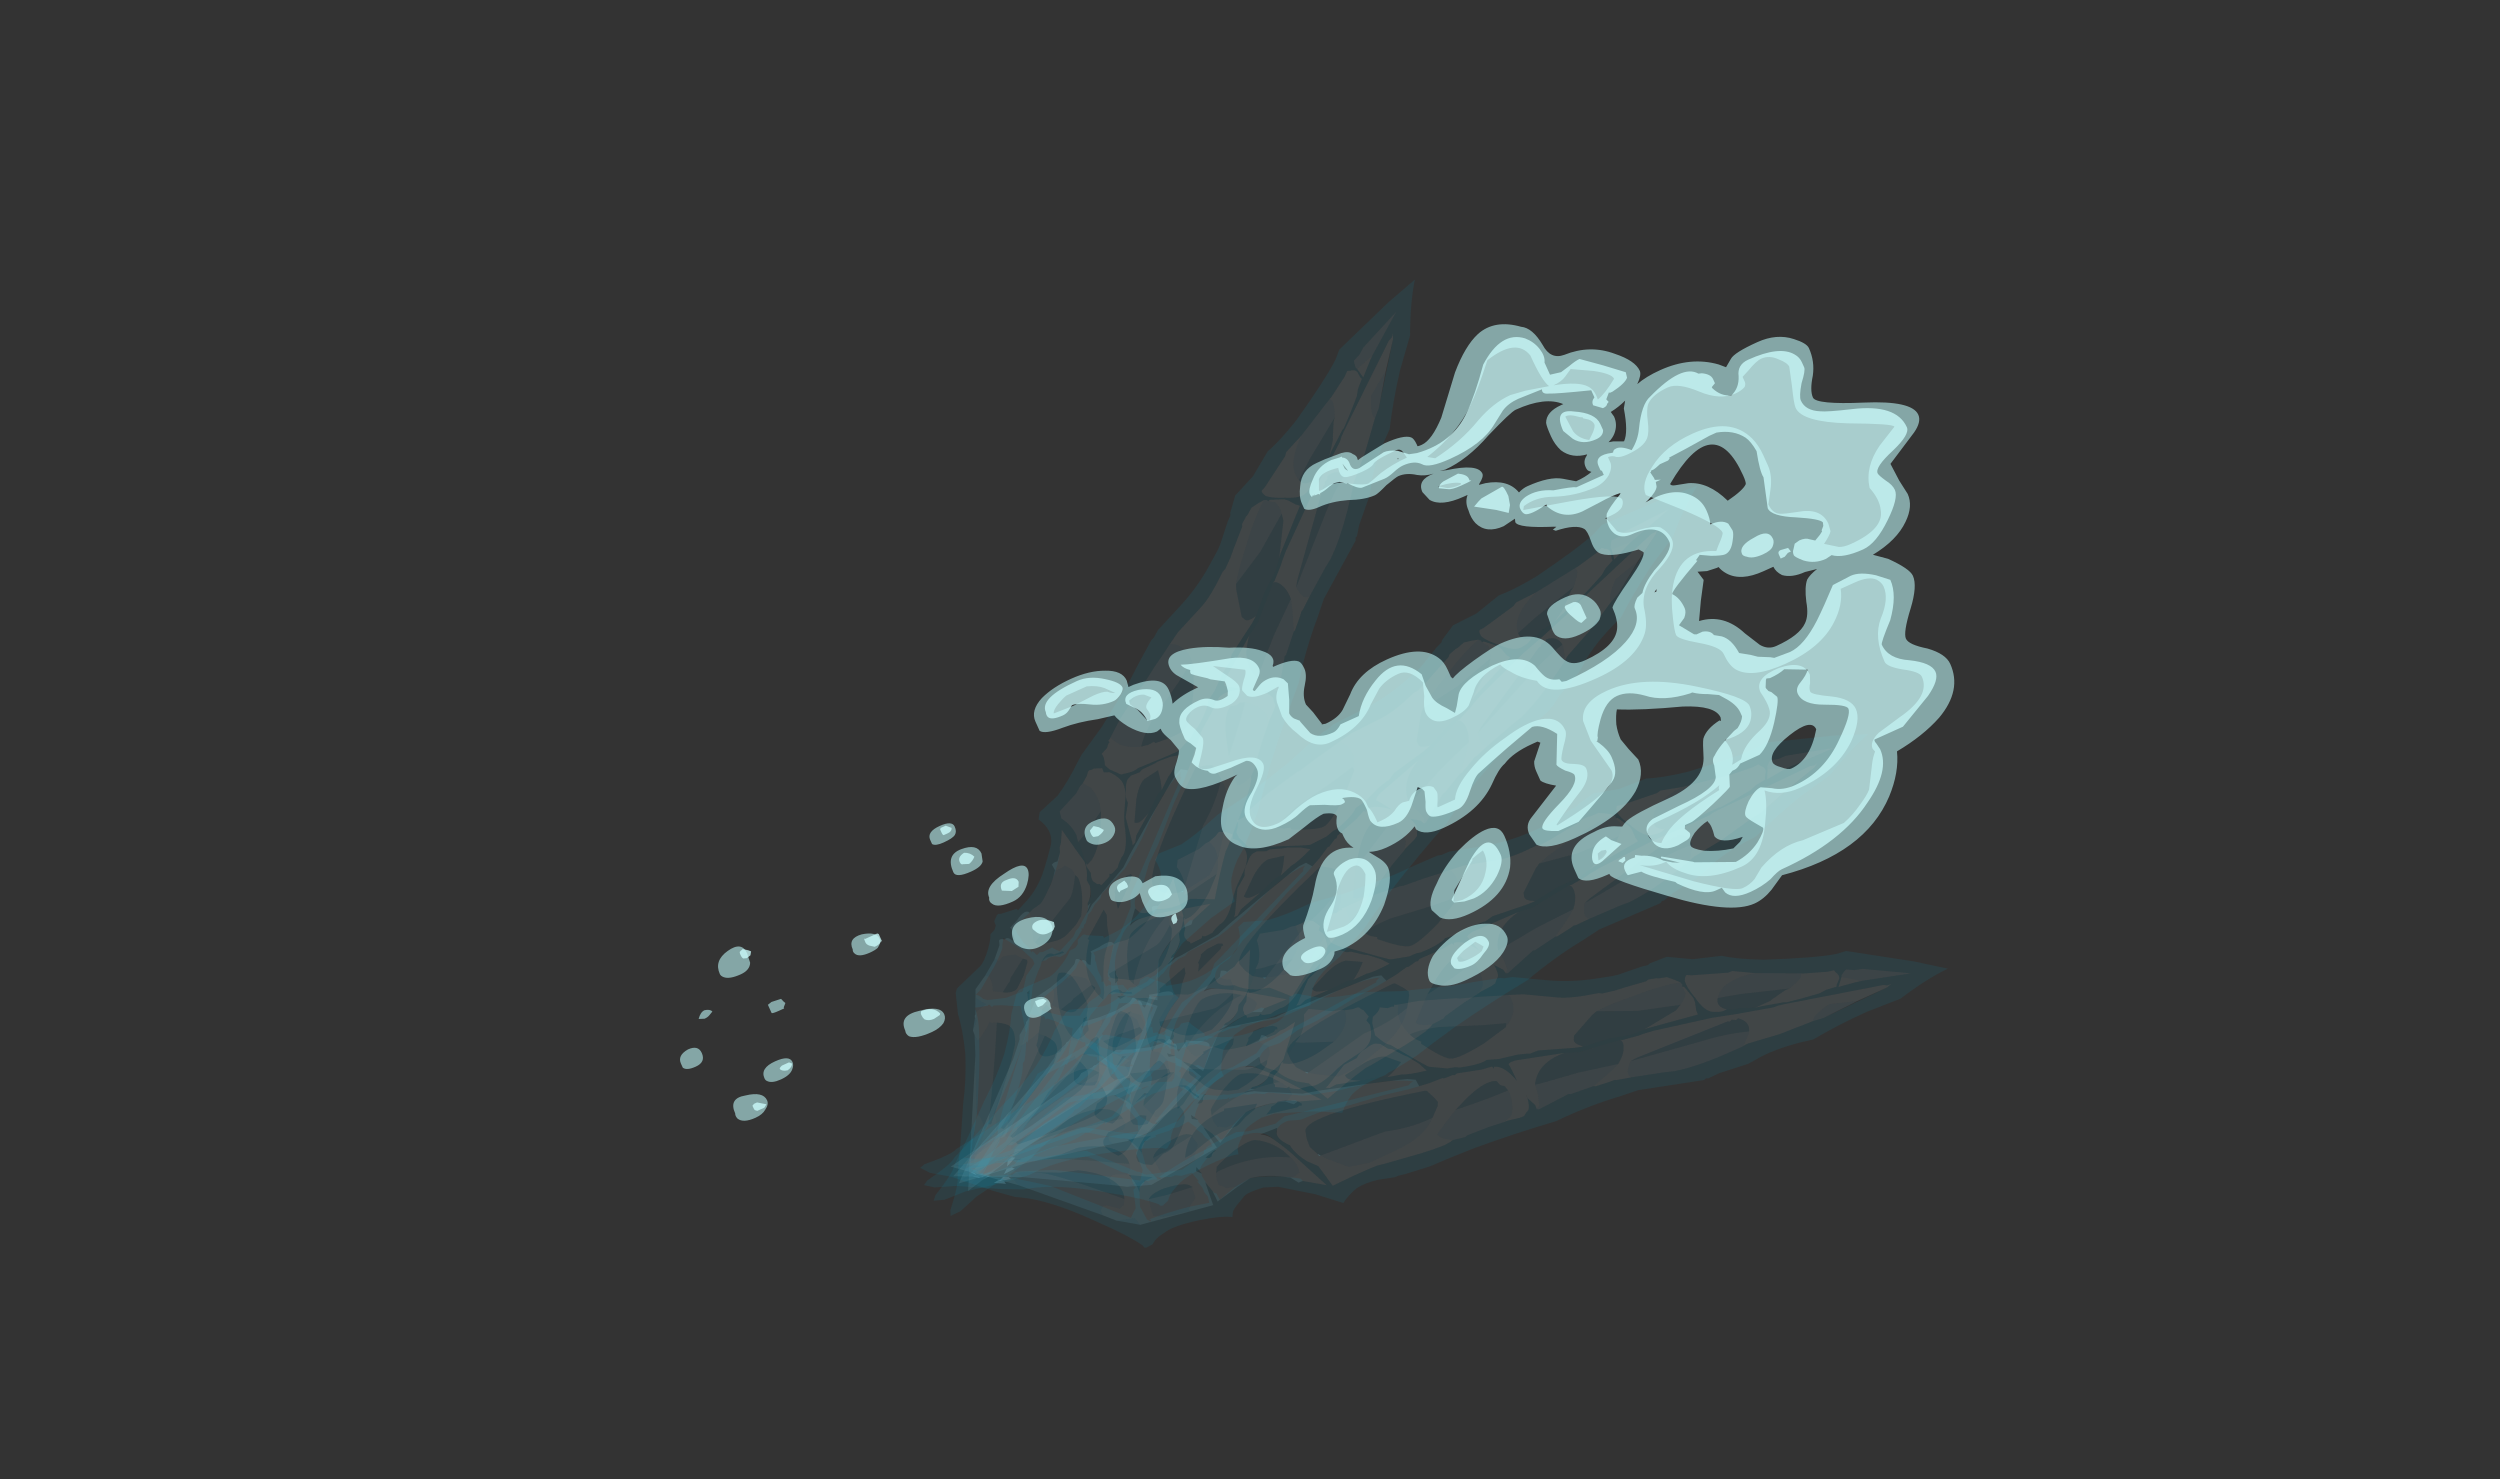 <?xml version="1.0" encoding="UTF-8" standalone="no"?>
<svg xmlns:ffdec="https://www.free-decompiler.com/flash" xmlns:xlink="http://www.w3.org/1999/xlink" ffdec:objectType="frame" height="510.8px" width="863.15px" xmlns="http://www.w3.org/2000/svg">
  <rect width="100%" height="100%" fill="#333333" stroke="none"/>
  <g transform="matrix(1.0, 0.0, 0.0, 1.0, 352.65, 365.35)">
    <use ffdec:characterId="1860" height="62.3" transform="matrix(1.349, -1.465, 1.465, 1.349, -100.847, -15.893)" width="173.95" xlink:href="#sprite0"/>
    <use ffdec:characterId="1860" height="62.3" transform="matrix(1.778, -0.9, 0.9, 1.778, -77.238, -43.519)" width="173.95" xlink:href="#sprite0"/>
    <use ffdec:characterId="1860" height="62.3" transform="matrix(1.968, -0.321, 0.321, 1.968, -50.375, -58.814)" width="173.95" xlink:href="#sprite0"/>
    <use ffdec:characterId="1860" height="62.3" transform="matrix(1.986, 0.184, -0.184, 1.986, -25.35, -65.707)" width="173.95" xlink:href="#sprite0"/>
    <use ffdec:characterId="543" height="28.5" transform="matrix(7.0, -3.16, 3.16, 7.0, -165.581, -104.542)" width="62.7" xlink:href="#shape1"/>
  </g>
  <defs>
    <g id="sprite0" transform="matrix(1.0, 0.0, 0.0, 1.0, 70.0, 32.55)">
      <use ffdec:characterId="1859" height="8.9" transform="matrix(7.0, 0.0, 0.0, 7.0, -70.0, -32.55)" width="24.85" xlink:href="#shape0"/>
    </g>
    <g id="shape0" transform="matrix(1.0, 0.0, 0.0, 1.0, 10.0, 4.65)">
      <path d="M1.35 -2.3 L1.9 -2.45 2.8 -2.6 2.9 -2.6 3.45 -2.7 3.8 -2.75 4.1 -2.8 Q4.25 -2.65 4.25 -2.4 4.25 -2.25 4.1 -2.0 L4.1 -2.1 3.55 -2.0 2.45 -1.85 Q2.0 -1.75 1.75 -1.6 1.4 -1.9 1.4 -2.2 1.4 -2.25 1.4 -2.3 L1.35 -2.3 M8.3 -3.5 L8.35 -3.45 8.35 -3.4 8.45 -3.25 Q8.45 -3.1 8.35 -2.95 L7.3 -2.7 6.3 -2.6 Q6.6 -2.8 7.05 -3.0 7.85 -3.4 8.3 -3.5 M0.1 -2.05 L0.15 -1.85 Q0.15 -1.55 -0.1 -1.25 L-0.9 -1.15 -1.05 -1.15 -0.95 -1.3 Q-0.85 -1.55 -0.9 -1.85 L-0.8 -2.0 -0.2 -2.0 0.0 -2.05 0.1 -2.05 M-1.15 -0.6 L-1.3 -0.6 -1.35 -0.6 -1.3 -0.65 -1.3 -0.6 -1.15 -0.6 M13.3 -3.9 L13.4 -3.9 13.5 -3.95 13.45 -3.9 13.3 -3.9 M12.7 -3.45 L11.9 -2.95 11.65 -2.85 11.65 -2.9 Q11.7 -3.05 12.0 -3.3 L12.7 -3.45 M10.1 -2.15 L9.95 -2.05 9.5 -1.8 Q8.85 -1.45 8.35 -1.3 L8.1 -1.25 7.3 -1.05 Q7.2 -1.1 7.2 -1.2 7.2 -1.3 7.25 -1.45 L8.95 -2.1 Q9.55 -2.35 10.1 -2.45 L10.1 -2.4 10.0 -2.1 10.1 -2.15 M6.4 -0.75 L5.85 -0.5 5.8 -0.5 5.1 -0.05 5.05 -0.05 5.1 -0.15 5.05 -0.4 4.95 -0.65 5.1 -0.7 6.0 -1.05 6.95 -1.35 Q6.8 -1.15 6.5 -0.85 L6.4 -0.75 M4.25 0.35 L3.9 0.5 3.4 0.75 3.35 0.8 3.05 0.9 Q2.75 0.9 2.65 0.8 2.85 0.45 3.05 0.15 3.85 -0.2 4.3 -0.45 4.45 -0.25 4.45 0.1 4.45 0.2 4.25 0.35 M-0.85 2.2 Q-1.4 2.15 -1.85 2.3 L-2.15 2.55 -2.2 2.55 -2.4 2.6 -2.55 2.55 -2.6 2.55 Q-2.7 2.4 -2.7 2.25 L-2.65 2.2 Q-1.8 1.7 -0.9 1.7 -0.7 1.85 -0.65 2.05 -0.7 2.1 -0.75 2.15 L-0.85 2.2 M-4.45 3.7 L-5.05 3.65 -4.6 3.55 -4.45 3.7 M-5.4 3.55 L-7.55 3.0 -7.75 2.8 -7.75 2.75 Q-7.45 2.65 -7.25 2.65 L-7.0 2.65 Q-6.75 2.65 -5.9 2.85 L-4.9 3.1 -4.9 3.25 -5.0 3.35 -5.3 3.3 Q-5.45 3.3 -5.45 3.45 L-5.4 3.55 M-6.65 0.55 L-6.3 0.2 -6.35 0.35 -6.25 0.35 -5.95 0.3 -5.8 0.25 -5.8 0.3 -5.7 0.4 Q-6.85 1.35 -7.7 1.95 L-7.85 1.95 -7.8 1.9 Q-7.7 1.7 -7.7 1.65 L-7.7 1.55 -6.65 0.55 M-6.25 0.1 L-5.95 -0.1 -5.6 -0.4 -5.55 -0.1 -5.8 -0.15 Q-6.0 -0.15 -6.0 0.0 L-6.25 0.1 M-5.05 -0.6 L-4.6 -0.7 -4.55 -0.7 -4.55 -0.6 -4.4 -0.6 Q-4.25 -0.5 -4.15 -0.4 L-4.1 -0.2 -4.65 -0.1 -4.75 -0.05 -4.8 -0.05 -5.05 0.0 -5.2 -0.2 -5.1 -0.3 Q-5.0 -0.45 -5.0 -0.5 -5.0 -0.55 -5.05 -0.6 M-4.25 -0.85 L-4.2 -0.9 -4.25 -0.85 M-3.95 -0.7 L-3.9 -0.65 -3.95 -0.7 M-3.75 -0.9 L-3.75 -0.95 -3.75 -0.9 M-3.15 -0.85 L-3.05 -0.85 -2.8 -0.8 Q-2.7 -0.8 -2.4 -0.9 -2.2 -0.95 -1.95 -1.1 -1.85 -1.0 -1.7 -1.0 L-1.65 -0.8 -1.7 -0.65 Q-2.1 -0.35 -2.25 -0.35 L-3.6 -0.25 -3.6 -0.3 Q-3.15 -0.85 -3.15 -0.8 L-3.15 -0.85 M-0.25 1.55 L-0.2 1.6 1.35 0.85 Q2.0 0.7 2.5 0.4 2.35 0.9 1.65 1.3 L1.05 1.65 0.55 1.8 0.0 1.65 -0.25 1.55 M9.25 -3.2 Q9.3 -3.65 10.1 -3.9 L11.25 -4.0 11.25 -3.9 Q11.2 -3.8 11.0 -3.6 L9.8 -3.35 9.25 -3.2 M12.25 -4.0 L12.25 -4.05 Q12.3 -4.15 12.35 -4.2 L12.55 -4.2 12.75 -4.25 13.95 -4.25 12.75 -3.95 12.25 -4.0 M-3.25 2.65 L-3.25 2.7 -3.15 2.9 -3.3 3.2 -3.25 3.25 -3.9 3.45 -4.15 3.45 -4.2 3.35 -4.3 3.05 -3.85 2.9 -3.25 2.65 M-7.95 1.65 L-8.0 1.75 -8.3 2.05 -8.65 2.35 -8.8 2.35 -8.8 2.4 -8.85 2.45 -9.0 2.5 -7.95 1.65 M-7.95 2.85 Q-7.9 2.95 -7.85 3.0 L-8.15 3.0 -7.95 2.85 M-8.6 2.85 L-9.15 2.65 -8.4 2.6 Q-8.7 2.65 -8.7 2.75 L-8.6 2.85" fill="#90e6ff" fill-opacity="0.098" fill-rule="evenodd" stroke="none"/>
      <path d="M1.35 -2.3 L1.4 -2.3 Q1.4 -2.25 1.4 -2.2 1.4 -1.9 1.75 -1.6 L1.9 -1.5 2.05 -1.45 2.05 -1.4 Q2.6 -1.1 2.8 -1.1 3.0 -1.1 3.6 -1.55 L4.1 -2.0 Q4.25 -2.25 4.25 -2.4 4.25 -2.65 4.1 -2.8 L4.45 -2.85 5.3 -2.85 Q5.65 -2.85 6.3 -3.05 L6.4 -3.05 6.7 -3.15 Q6.8 -3.2 7.45 -3.45 L7.5 -3.5 7.7 -3.55 7.75 -3.55 7.95 -3.6 8.15 -3.55 8.3 -3.5 Q7.85 -3.4 7.05 -3.0 6.6 -2.8 6.3 -2.6 L6.2 -2.5 5.8 -1.95 5.8 -1.85 Q5.8 -1.75 6.05 -1.7 L5.85 -1.65 4.95 -1.5 Q4.85 -1.45 4.75 -1.4 L4.7 -1.4 4.45 -1.35 4.0 -1.2 3.7 -1.15 Q3.6 -1.05 3.25 -0.95 L3.05 -0.9 2.95 -0.9 2.75 -0.85 2.3 -0.85 Q2.25 -0.85 1.3 -1.3 1.2 -1.3 1.05 -1.4 L0.9 -1.5 0.8 -1.8 0.8 -1.95 Q0.95 -2.1 0.95 -2.2 L1.15 -2.2 1.25 -2.25 1.3 -2.25 1.3 -2.3 1.35 -2.3 M8.35 -3.4 L8.4 -3.4 8.65 -3.15 8.7 -3.05 8.75 -2.85 8.8 -2.75 7.6 -2.3 7.5 -2.25 8.25 -2.8 8.35 -2.95 Q8.45 -3.1 8.45 -3.25 L8.35 -3.4 M-0.1 -1.25 Q0.15 -1.55 0.15 -1.85 L0.1 -2.05 0.3 -2.1 0.4 -2.15 0.45 -2.15 Q0.5 -2.1 0.55 -2.1 L0.7 -1.95 0.65 -1.85 0.75 -1.75 Q0.8 -1.6 0.8 -1.45 0.8 -1.2 0.45 -0.95 L0.2 -0.75 0.05 -0.6 Q-0.35 -0.1 -0.6 -0.1 L-0.75 -0.05 -0.85 0.0 -1.0 0.0 Q-1.1 0.0 -1.1 -0.05 L-1.15 0.0 -1.45 0.0 -1.45 -0.05 -1.5 -0.1 -1.5 -0.15 Q-1.55 -0.25 -1.4 -0.4 L-1.35 -0.6 -1.3 -0.6 -1.15 -0.6 Q-0.85 -0.65 -0.45 -0.95 L-0.1 -1.25 M-1.3 -0.6 L-1.3 -0.6 M0.65 -0.35 L0.05 -0.2 -0.1 -0.1 -0.2 -0.1 -0.15 -0.15 0.2 -0.7 0.5 -0.9 Q0.55 -1.05 0.7 -1.15 0.85 -1.3 0.95 -1.3 L1.05 -1.3 Q1.15 -1.25 1.25 -1.2 L1.35 -1.2 Q1.7 -1.05 1.75 -1.05 L2.05 -0.9 2.25 -0.75 Q1.8 -0.6 1.65 -0.6 L1.3 -0.5 Q1.45 -0.65 1.6 -0.9 L1.2 -1.0 Q1.0 -1.0 0.7 -0.8 L0.25 -0.45 Q0.3 -0.35 0.45 -0.35 L0.65 -0.35 M0.65 -0.25 L1.55 -0.45 1.8 -0.5 2.0 -0.5 2.1 -0.35 2.35 -0.45 2.65 -0.6 2.7 -0.6 2.9 -0.7 2.95 -0.7 3.0 -0.75 3.6 -0.9 3.85 -1.0 3.9 -0.95 3.9 -1.0 Q4.15 -1.05 4.5 -0.7 L4.35 -0.95 4.25 -1.1 4.3 -1.15 4.4 -1.2 5.6 -1.5 5.5 -1.45 Q4.95 -1.15 4.95 -0.65 L5.05 -0.4 5.1 -0.15 5.05 -0.05 5.0 -0.15 4.8 -0.3 4.75 -0.4 Q4.85 -0.2 4.85 -0.05 4.85 0.0 4.8 0.05 L4.75 0.15 4.65 0.2 4.35 0.3 4.25 0.35 Q4.45 0.2 4.45 0.1 4.45 -0.25 4.3 -0.45 L4.2 -0.55 4.15 -0.55 Q4.1 -0.55 4.05 -0.6 L4.0 -0.65 3.95 -0.65 Q3.65 -0.6 3.25 -0.1 L3.05 0.15 Q2.85 0.45 2.65 0.8 2.75 0.9 3.05 0.9 L3.0 0.95 2.85 1.05 Q2.55 1.2 2.3 1.3 L1.4 1.65 1.25 1.7 Q1.05 1.8 0.7 2.0 L0.2 2.3 -0.2 1.85 -0.5 1.75 Q-0.8 1.6 -0.95 1.4 -1.25 1.3 -1.3 1.15 -1.3 1.1 -1.3 1.0 L-1.7 1.2 Q-1.5 1.2 -1.35 1.3 -1.0 1.5 -0.75 1.7 L0.05 2.3 -0.55 2.25 -0.65 2.3 -0.85 2.2 -0.75 2.15 Q-0.7 2.1 -0.65 2.05 -0.7 1.85 -0.9 1.7 L-1.1 1.55 Q-1.45 1.35 -1.8 1.35 -1.95 1.35 -2.3 1.65 -2.6 1.95 -2.7 2.1 L-2.7 2.25 Q-2.7 2.4 -2.6 2.55 L-2.55 2.55 -2.4 2.6 -2.2 2.55 -2.15 2.55 -2.6 2.95 -2.75 2.7 -2.95 2.5 -2.7 3.05 -4.45 3.7 -4.6 3.55 -5.05 3.65 -5.4 3.55 -5.45 3.45 Q-5.45 3.3 -5.3 3.3 L-5.0 3.35 -4.9 3.25 -4.9 3.1 Q-4.95 2.75 -5.4 2.6 -5.7 2.5 -6.1 2.5 L-6.55 2.6 -7.2 2.65 -7.25 2.65 Q-7.45 2.65 -7.75 2.75 L-7.75 2.8 -7.55 3.0 -9.25 2.7 -6.65 0.55 -7.7 1.55 -7.7 1.65 Q-7.7 1.7 -7.8 1.9 L-7.85 1.95 -7.7 1.95 -7.65 2.0 -7.2 1.8 Q-6.3 1.4 -5.8 1.1 -5.55 0.9 -5.55 0.7 -5.55 0.6 -5.7 0.4 L-5.8 0.3 -5.8 0.25 -5.95 0.3 -6.25 0.35 -6.35 0.35 -6.3 0.2 -6.25 0.1 -6.0 0.0 Q-6.0 -0.15 -5.8 -0.15 L-5.55 -0.1 -5.6 -0.4 -5.95 -0.1 -5.45 -0.55 -5.05 -0.6 Q-5.0 -0.55 -5.0 -0.5 -5.0 -0.45 -5.1 -0.3 L-5.2 -0.2 -5.05 0.0 Q-4.9 0.2 -4.75 0.2 L-4.4 0.1 -4.1 -0.05 -4.05 -0.1 -4.1 -0.2 -4.15 -0.4 Q-4.25 -0.5 -4.4 -0.6 L-4.55 -0.6 -4.55 -0.7 -4.6 -0.7 -4.25 -0.85 -4.2 -0.9 Q-4.15 -1.0 -4.05 -0.85 -3.95 -0.85 -3.95 -0.7 L-3.9 -0.65 -3.75 -0.9 -3.75 -0.95 -3.5 -0.95 Q-3.15 -1.0 -3.15 -0.85 L-3.15 -0.8 Q-3.15 -0.85 -3.6 -0.3 L-3.6 -0.25 -3.6 -0.15 -3.55 -0.1 Q-3.45 -0.05 -3.3 0.05 -3.1 0.2 -2.9 0.2 L-2.6 0.2 -2.35 0.15 -2.15 0.0 Q-1.8 -0.3 -1.7 -0.55 L-1.7 -0.65 -1.65 -0.8 -1.7 -1.0 Q-1.85 -1.0 -1.95 -1.1 L-1.9 -1.25 Q-1.8 -1.25 -1.75 -1.2 L-1.55 -1.3 -1.45 -1.4 -1.35 -1.45 -1.1 -1.65 -1.25 -0.95 -1.3 -0.7 Q-1.4 -0.5 -1.6 -0.35 L-1.65 -0.2 Q-1.8 0.0 -2.0 0.05 L-2.05 0.1 -1.95 0.1 -2.2 0.2 -2.15 0.2 -1.95 0.15 -1.8 0.15 -0.75 0.1 -0.4 0.0 0.65 -0.25 M6.95 -1.95 L7.0 -1.95 7.4 -2.1 7.5 -2.15 7.75 -2.25 9.15 -2.7 9.75 -2.85 10.65 -3.1 10.75 -3.15 10.9 -3.2 13.3 -3.9 13.45 -3.9 13.4 -3.85 12.7 -3.45 12.0 -3.3 Q11.7 -3.05 11.65 -2.9 L11.65 -2.85 10.85 -2.45 10.1 -2.15 10.0 -2.1 10.1 -2.4 10.1 -2.45 Q10.1 -2.7 9.8 -2.75 L9.75 -2.7 9.65 -2.7 9.6 -2.65 9.55 -2.65 7.4 -1.55 7.25 -1.45 Q7.2 -1.3 7.2 -1.2 7.2 -1.1 7.3 -1.05 L6.95 -0.95 6.9 -0.95 6.8 -0.9 6.45 -0.75 6.4 -0.75 6.5 -0.85 Q6.8 -1.15 6.95 -1.35 7.05 -1.55 7.05 -1.7 7.05 -1.9 6.95 -1.95 M2.5 0.4 L2.6 0.1 2.6 0.0 2.5 -0.1 2.3 -0.25 2.25 -0.25 Q-0.6 0.6 -0.6 1.0 L-0.55 1.2 -0.45 1.4 -0.25 1.55 0.0 1.65 0.55 1.8 1.05 1.65 1.65 1.3 Q2.35 0.9 2.5 0.4 M9.5 -2.95 Q9.4 -2.85 9.15 -2.85 8.95 -2.85 8.7 -3.15 8.45 -3.4 8.4 -3.55 L8.4 -3.6 Q8.4 -3.7 8.45 -3.7 L8.55 -3.7 9.45 -3.85 9.55 -3.9 10.1 -3.9 Q9.3 -3.65 9.25 -3.2 L9.25 -3.15 Q9.25 -3.0 9.45 -2.95 L9.5 -2.95 M11.25 -4.0 L11.3 -4.0 11.9 -4.1 12.05 -4.15 12.1 -4.1 Q12.2 -4.05 12.2 -3.95 L12.15 -3.8 12.15 -3.75 11.9 -3.65 11.75 -3.55 Q11.25 -3.35 10.95 -3.25 L10.9 -3.25 10.35 -3.1 10.2 -3.05 10.55 -3.25 10.6 -3.3 10.9 -3.55 11.0 -3.6 Q11.2 -3.8 11.25 -3.9 L11.25 -4.0 M12.25 -4.0 L12.75 -3.95 12.6 -3.9 12.2 -3.75 12.25 -4.0 M-0.5 0.65 L-0.5 0.65 M-0.75 0.35 L-0.85 0.3 -1.15 0.3 -1.35 0.35 Q-1.35 0.4 -1.5 0.5 L-1.5 0.55 -1.6 0.7 -0.85 0.45 -0.8 0.4 -0.75 0.4 -0.75 0.35 M-1.9 0.6 L-1.85 0.45 -2.65 0.65 -2.65 0.7 Q-3.5 1.15 -3.5 1.9 L-3.5 1.95 -3.35 1.85 Q-2.85 1.3 -2.5 1.15 L-2.3 1.05 -2.25 1.0 -2.1 0.8 -1.9 0.6 M-2.8 1.7 L-3.0 1.9 -2.9 1.9 -2.85 1.85 Q-2.85 1.75 -2.75 1.7 L-2.8 1.7 M-3.3 0.4 L-3.5 0.3 Q-3.55 0.1 -3.85 0.2 -3.75 0.2 -3.7 0.2 L-3.4 0.4 -3.3 0.45 -3.3 0.4 M-3.35 0.8 L-3.35 0.8 M-4.05 0.9 L-4.15 1.0 Q-4.7 1.6 -4.7 2.05 L-4.65 2.15 -4.5 2.2 -4.3 2.2 -4.05 1.9 Q-3.85 1.8 -3.8 1.65 -3.6 1.15 -3.6 0.95 L-3.65 0.8 -3.75 0.7 Q-3.85 0.7 -4.0 0.85 L-4.05 0.9 M-4.85 0.7 L-4.55 0.45 -4.65 0.45 -4.85 0.7 M-5.5 1.6 L-5.55 1.7 -5.55 1.75 Q-5.55 1.9 -5.15 2.05 -4.95 1.95 -4.85 1.7 -4.65 1.3 -4.55 1.1 L-4.55 1.0 -4.7 1.0 -5.35 1.45 -5.45 1.5 -5.5 1.6 M-4.35 2.5 L-4.85 2.5 Q-4.65 2.65 -4.55 2.9 L-4.55 2.8 Q-4.55 2.65 -4.25 2.5 L-4.35 2.5 M-3.2 2.15 L-3.2 2.25 -3.05 2.3 -3.2 2.15 M-3.25 2.65 Q-3.35 2.6 -3.4 2.6 -3.6 2.6 -3.95 2.75 -4.25 2.9 -4.3 3.05 L-4.2 3.35 -4.15 3.45 -3.9 3.45 -3.25 3.25 -3.3 3.2 -3.15 2.9 -3.25 2.7 -3.25 2.65 M-7.95 1.65 L-9.0 2.5 -8.85 2.45 -8.8 2.4 -8.8 2.35 -8.65 2.35 -8.3 2.05 -8.0 1.75 -7.95 1.65 M-7.5 2.35 L-8.2 2.5 -7.55 2.35 -7.5 2.35 M-8.6 2.85 L-8.7 2.75 Q-8.7 2.65 -8.4 2.6 L-9.15 2.65 -8.6 2.85 M-7.95 2.85 L-8.15 3.0 -7.85 3.0 Q-7.9 2.95 -7.95 2.85" fill="#caf9ff" fill-opacity="0.098" fill-rule="evenodd" stroke="none"/>
      <path d="M1.75 -1.6 Q2.0 -1.75 2.45 -1.85 L3.55 -2.0 4.1 -2.1 4.1 -2.0 3.6 -1.55 Q3.0 -1.1 2.8 -1.1 2.6 -1.1 2.05 -1.4 L2.05 -1.45 1.9 -1.5 1.75 -1.6 M7.5 -2.25 L7.2 -2.1 6.65 -1.95 6.05 -1.7 Q5.8 -1.75 5.8 -1.85 L5.8 -1.95 6.2 -2.5 6.3 -2.6 7.3 -2.7 8.35 -2.95 8.25 -2.8 7.5 -2.25 M-1.05 -1.15 L-0.9 -1.15 -0.1 -1.25 -0.45 -0.95 Q-0.85 -0.65 -1.15 -0.6 L-1.3 -0.6 -1.25 -0.75 -1.05 -1.1 -1.05 -1.15 M1.3 -0.5 L1.15 -0.5 0.65 -0.35 0.45 -0.35 Q0.3 -0.35 0.25 -0.45 L0.7 -0.8 Q1.0 -1.0 1.2 -1.0 L1.6 -0.9 Q1.45 -0.65 1.3 -0.5 M0.65 -0.25 L1.55 -0.45 0.65 -0.25 M1.8 -0.5 L2.0 -0.5 1.8 -0.5 M5.6 -1.5 L5.95 -1.55 6.95 -1.95 Q7.05 -1.9 7.05 -1.7 7.05 -1.55 6.95 -1.35 L6.0 -1.05 5.1 -0.7 4.95 -0.65 Q4.95 -1.15 5.5 -1.45 L5.6 -1.5 M-0.75 0.1 L-0.4 0.0 -0.75 0.1 M-0.25 1.55 L-0.45 1.4 -0.55 1.2 -0.6 1.0 Q-0.6 0.6 2.25 -0.25 L2.3 -0.25 2.5 -0.1 2.6 0.0 2.6 0.1 2.5 0.4 Q2.0 0.7 1.35 0.85 L-0.2 1.6 -0.25 1.55 M3.05 0.15 L3.25 -0.1 Q3.65 -0.6 3.95 -0.65 L4.0 -0.65 4.05 -0.6 Q4.1 -0.55 4.15 -0.55 L4.2 -0.55 4.3 -0.45 Q3.85 -0.2 3.05 0.15 M9.5 -2.95 L9.45 -2.95 Q9.25 -3.0 9.25 -3.15 L9.25 -3.2 9.8 -3.35 11.0 -3.6 10.9 -3.55 10.6 -3.3 10.55 -3.25 10.2 -3.05 9.8 -3.0 9.65 -2.95 9.5 -2.95 M7.25 -1.45 L7.4 -1.55 9.55 -2.65 9.6 -2.65 9.65 -2.7 9.75 -2.7 9.8 -2.75 Q10.1 -2.7 10.1 -2.45 9.55 -2.35 8.95 -2.1 L7.25 -1.45 M-4.1 -0.2 L-4.05 -0.1 -4.1 -0.05 -4.4 0.1 -4.75 0.2 Q-4.9 0.2 -5.05 0.0 L-4.8 -0.05 -4.75 -0.05 -4.65 -0.1 -4.1 -0.2 M-1.7 -0.65 L-1.7 -0.55 Q-1.8 -0.3 -2.15 0.0 L-2.35 0.15 -2.6 0.2 -2.9 0.2 Q-3.1 0.2 -3.3 0.05 -3.45 -0.05 -3.55 -0.1 L-3.6 -0.15 -3.6 -0.25 -2.25 -0.35 Q-2.1 -0.35 -1.7 -0.65 M-0.75 0.35 L-0.75 0.4 -0.8 0.4 -0.85 0.45 -1.6 0.7 -1.5 0.55 -1.5 0.5 Q-1.35 0.4 -1.35 0.35 L-1.15 0.3 -0.85 0.3 -0.75 0.35 M-2.7 2.25 L-2.7 2.1 Q-2.6 1.95 -2.3 1.65 -1.95 1.35 -1.8 1.35 -1.45 1.35 -1.1 1.55 L-0.9 1.7 Q-1.8 1.7 -2.65 2.2 L-2.7 2.25 M-1.9 0.6 L-2.1 0.8 -2.25 1.0 -2.3 1.05 -2.5 1.15 Q-2.85 1.3 -3.35 1.85 L-3.5 1.95 -3.5 1.9 Q-3.5 1.15 -2.65 0.7 L-2.65 0.65 -1.85 0.45 -1.9 0.6 M-3.3 0.45 L-3.4 0.4 -3.7 0.2 Q-3.75 0.2 -3.85 0.2 -3.55 0.1 -3.5 0.3 L-3.3 0.4 -3.3 0.45 M-4.05 0.9 L-4.0 0.85 Q-3.85 0.7 -3.75 0.7 L-3.65 0.8 -3.6 0.95 Q-3.6 1.15 -3.8 1.65 -3.85 1.8 -4.05 1.9 L-4.3 2.2 -4.5 2.2 -4.65 2.15 -4.7 2.05 Q-4.7 1.6 -4.15 1.0 L-4.05 0.9 M-3.35 0.8 L-3.35 0.8 M-4.85 0.7 L-4.65 0.45 -4.55 0.45 -4.85 0.7 M-5.7 0.4 Q-5.55 0.6 -5.55 0.7 -5.55 0.9 -5.8 1.1 -6.3 1.4 -7.2 1.8 L-7.65 2.0 -7.7 1.95 Q-6.85 1.35 -5.7 0.4 M-5.5 1.6 L-5.45 1.5 -5.35 1.45 -4.7 1.0 -4.55 1.0 -4.55 1.1 Q-4.65 1.3 -4.85 1.7 -4.95 1.95 -5.15 2.05 -5.55 1.9 -5.55 1.75 L-5.55 1.7 -5.5 1.6 M-4.35 2.5 L-4.25 2.5 Q-4.55 2.65 -4.55 2.8 L-4.55 2.9 Q-4.65 2.65 -4.85 2.5 L-4.35 2.5 M-7.25 2.65 L-7.2 2.65 -6.55 2.6 -6.1 2.5 Q-5.7 2.5 -5.4 2.6 -4.95 2.75 -4.9 3.1 L-5.9 2.85 Q-6.75 2.65 -7.0 2.65 L-7.25 2.65 M-4.3 3.05 Q-4.25 2.9 -3.95 2.75 -3.6 2.6 -3.4 2.6 -3.35 2.6 -3.25 2.65 L-3.85 2.9 -4.3 3.05 M-7.5 2.35 L-7.55 2.35 -8.2 2.5 -7.5 2.35" fill="#28a8d2" fill-opacity="0.098" fill-rule="evenodd" stroke="none"/>
      <path d="M1.45 -2.65 L2.7 -2.9 3.25 -3.05 3.85 -3.2 3.95 -3.2 4.15 -3.25 5.0 -3.25 Q5.6 -3.25 6.2 -3.4 L6.6 -3.5 6.75 -3.55 7.3 -3.8 7.45 -3.85 7.5 -3.9 7.9 -4.1 8.55 -4.1 9.25 -4.25 Q9.65 -4.2 10.3 -4.25 11.5 -4.4 12.05 -4.55 L12.3 -4.65 12.35 -4.65 14.0 -4.55 14.85 -4.45 Q14.35 -4.15 13.75 -3.6 L12.95 -3.2 Q12.25 -2.8 11.7 -2.4 L11.4 -2.3 Q10.7 -2.05 10.3 -1.75 L10.15 -1.65 9.45 -1.35 9.2 -1.2 9.15 -1.2 9.1 -1.15 7.5 -0.75 7.05 -0.55 Q6.3 -0.25 5.55 0.2 4.55 0.6 3.6 1.05 3.0 1.35 2.55 1.6 L1.95 1.85 1.8 1.9 1.7 1.95 1.3 2.05 Q1.0 2.15 0.8 2.3 0.6 2.5 0.5 2.7 L-0.2 2.55 -1.15 2.45 -1.5 2.5 Q-1.75 2.6 -1.9 2.7 L-1.95 2.75 -2.05 2.9 Q-2.2 3.1 -2.2 3.2 L-2.2 3.3 -2.25 3.3 Q-2.5 3.3 -3.0 3.45 -3.65 3.65 -3.85 3.85 -4.05 4.0 -4.1 4.15 L-4.25 4.25 -4.3 4.25 -4.35 4.2 Q-4.7 4.0 -5.45 3.75 -6.7 3.3 -7.45 3.3 L-7.6 3.3 -8.15 3.2 -9.0 3.0 -9.2 2.95 -9.75 2.9 -10.0 2.8 -9.9 2.7 Q-9.25 2.4 -9.15 2.25 -8.55 1.8 -7.75 1.15 -7.25 0.8 -6.8 0.35 -6.4 -0.1 -6.2 -0.45 L-5.85 -0.85 -5.75 -0.9 -4.95 -0.85 Q-4.8 -0.85 -4.5 -1.0 -4.3 -1.1 -4.2 -1.2 L-4.05 -1.2 -3.95 -1.25 -3.9 -1.35 -3.75 -1.4 -3.7 -1.4 -3.65 -1.35 -3.3 -1.15 -3.3 -1.1 -3.0 -1.1 Q-2.7 -1.1 -2.4 -1.2 -2.2 -1.25 -1.55 -1.6 -1.25 -1.8 -1.3 -2.25 L-1.15 -2.35 -0.55 -2.3 Q-0.1 -2.35 0.4 -2.5 L0.6 -2.55 1.45 -2.65 M1.9 -2.45 L1.35 -2.3 1.3 -2.3 1.3 -2.25 1.25 -2.25 1.15 -2.2 0.95 -2.2 Q0.95 -2.1 0.8 -1.95 L0.8 -1.8 0.9 -1.5 1.05 -1.4 Q1.2 -1.3 1.3 -1.3 2.25 -0.85 2.3 -0.85 L2.75 -0.85 2.95 -0.9 3.05 -0.9 3.25 -0.95 Q3.6 -1.05 3.7 -1.15 L4.0 -1.2 4.45 -1.35 4.7 -1.4 4.75 -1.4 Q4.85 -1.45 4.95 -1.5 L5.85 -1.65 6.05 -1.7 6.65 -1.95 7.2 -2.1 7.6 -2.3 8.8 -2.75 8.75 -2.85 8.7 -3.05 8.65 -3.15 8.4 -3.4 8.35 -3.4 8.35 -3.45 8.3 -3.5 8.15 -3.55 7.95 -3.6 7.75 -3.55 7.7 -3.55 7.5 -3.5 7.45 -3.45 Q6.8 -3.2 6.7 -3.15 L6.4 -3.05 6.3 -3.05 Q5.65 -2.85 5.3 -2.85 L4.45 -2.85 4.1 -2.8 3.8 -2.75 3.45 -2.7 2.9 -2.6 2.8 -2.6 1.9 -2.45 M2.7 -0.6 L2.65 -0.6 2.35 -0.45 1.85 -0.25 1.25 -0.05 0.25 0.35 -0.25 0.5 -0.75 0.75 -1.05 0.8 Q-1.35 0.95 -1.3 1.15 -1.25 1.3 -0.95 1.4 -0.8 1.6 -0.5 1.75 L-0.2 1.85 0.2 2.3 0.7 2.0 Q1.05 1.8 1.25 1.7 L1.4 1.65 2.3 1.3 Q2.55 1.2 2.85 1.05 L3.0 0.95 3.05 0.9 3.35 0.8 3.4 0.75 3.9 0.5 4.25 0.35 4.35 0.3 4.65 0.2 4.75 0.15 4.8 0.05 Q4.85 0.0 4.85 -0.05 4.85 -0.2 4.75 -0.4 L4.8 -0.3 5.0 -0.15 5.05 -0.05 5.1 -0.05 5.8 -0.5 5.85 -0.5 6.4 -0.75 6.45 -0.75 6.8 -0.9 6.9 -0.95 6.95 -0.95 7.3 -1.05 8.1 -1.25 8.35 -1.3 Q8.85 -1.45 9.5 -1.8 L9.95 -2.05 10.1 -2.15 10.85 -2.45 11.65 -2.85 11.9 -2.95 13.4 -3.85 13.5 -3.95 13.4 -3.9 13.3 -3.9 10.9 -3.2 10.75 -3.15 10.65 -3.1 9.75 -2.85 9.15 -2.7 7.75 -2.25 7.5 -2.15 7.4 -2.1 7.0 -1.95 6.95 -1.95 5.95 -1.55 5.6 -1.5 4.4 -1.2 4.3 -1.15 4.25 -1.1 4.35 -0.95 4.5 -0.7 Q4.15 -1.05 3.9 -1.0 L3.9 -0.95 3.85 -1.0 3.6 -0.9 3.0 -0.75 2.95 -0.7 2.9 -0.7 2.7 -0.6 M1.85 -0.35 Q1.85 -0.4 1.95 -0.45 1.35 -0.5 0.1 -0.05 L-0.5 0.1 -0.75 0.15 -1.6 0.15 -1.7 0.2 -1.9 0.2 -2.1 0.25 -2.2 0.25 -2.4 0.35 -2.45 0.35 -2.55 0.4 -2.55 0.35 -2.6 0.4 -2.85 0.45 -2.95 0.45 -3.3 0.5 -3.45 0.45 Q-3.55 0.25 -3.75 0.25 L-3.8 0.2 -3.85 0.2 -3.95 0.25 -4.1 0.3 -4.45 0.45 -4.65 0.6 -4.8 0.7 -4.9 0.8 -5.55 1.3 -5.55 1.25 Q-5.85 1.5 -5.95 1.55 L-6.0 1.55 Q-6.15 1.7 -6.45 1.85 -7.2 2.2 -7.25 2.25 L-7.0 2.25 -5.95 2.0 -4.65 2.4 -4.6 2.4 -4.45 2.45 -4.4 2.45 -3.55 2.25 -3.2 1.95 -3.05 1.8 -3.05 1.7 -3.0 1.7 -3.0 1.65 -2.95 1.6 -2.55 1.35 -2.3 1.2 -2.0 1.15 Q-1.6 1.0 -1.35 0.9 L-1.15 0.7 -0.85 0.6 1.85 -0.35 M1.05 -1.3 L0.95 -1.3 Q0.85 -1.3 0.7 -1.15 0.55 -1.05 0.5 -0.9 L0.2 -0.7 -0.15 -0.15 -0.2 -0.1 -0.1 -0.1 0.05 -0.2 0.65 -0.35 1.15 -0.5 1.3 -0.5 1.65 -0.6 Q1.8 -0.6 2.25 -0.75 L2.05 -0.9 1.75 -1.05 Q1.7 -1.05 1.35 -1.2 L1.25 -1.2 Q1.15 -1.25 1.05 -1.3 M0.3 -2.1 L0.1 -2.05 0.0 -2.05 -0.2 -2.0 -0.8 -2.0 -0.9 -1.85 Q-0.85 -1.55 -0.95 -1.3 L-1.05 -1.15 -1.05 -1.1 -1.25 -0.75 -1.3 -0.6 -1.3 -0.65 -1.35 -0.6 -1.4 -0.4 Q-1.55 -0.25 -1.5 -0.15 L-1.5 -0.1 -1.45 -0.05 -1.45 0.0 -1.15 0.0 -1.1 -0.05 Q-1.1 0.0 -1.0 0.0 L-0.85 0.0 -0.75 -0.05 -0.6 -0.1 Q-0.35 -0.1 0.05 -0.6 L0.2 -0.75 0.45 -0.95 Q0.8 -1.2 0.8 -1.45 0.8 -1.6 0.75 -1.75 L0.65 -1.85 0.7 -1.95 0.55 -2.1 Q0.5 -2.1 0.45 -2.15 L0.4 -2.15 0.3 -2.1 M9.95 -3.9 L9.55 -3.9 9.45 -3.85 8.55 -3.7 8.45 -3.7 Q8.4 -3.7 8.4 -3.6 L8.4 -3.55 Q8.45 -3.4 8.7 -3.15 8.95 -2.85 9.15 -2.85 9.4 -2.85 9.5 -2.95 L9.65 -2.95 9.8 -3.0 10.2 -3.05 10.35 -3.1 10.9 -3.25 10.95 -3.25 Q11.25 -3.35 11.75 -3.55 L11.9 -3.65 12.15 -3.75 12.15 -3.8 12.2 -3.95 Q12.2 -4.05 12.1 -4.1 L12.05 -4.15 11.9 -4.1 11.3 -4.0 11.25 -4.0 10.1 -3.9 9.95 -3.9 M12.25 -4.0 L12.2 -3.75 12.6 -3.9 12.75 -3.95 13.95 -4.25 12.75 -4.25 12.55 -4.2 12.35 -4.2 Q12.3 -4.15 12.25 -4.05 L12.25 -4.0 M-5.5 -0.05 L-5.55 -0.05 -5.8 -0.25 Q-5.95 0.05 -6.35 0.4 -6.7 0.75 -7.25 1.2 -7.7 1.6 -8.2 1.9 L-8.95 2.45 -8.65 2.45 -7.75 2.3 Q-7.4 2.05 -6.85 1.8 L-5.7 1.25 -5.4 1.1 -5.0 0.55 -5.1 0.45 -5.3 0.2 -5.45 0.05 -5.5 0.05 -5.5 -0.05 M-5.5 -0.25 L-5.45 -0.15 -5.1 0.15 -4.7 0.35 -4.35 0.15 -4.0 0.1 -3.95 0.0 -3.95 -0.35 -4.05 -0.9 -4.2 -0.8 -4.25 -0.75 Q-4.6 -0.6 -4.9 -0.55 L-5.35 -0.45 -5.55 -0.45 Q-5.5 -0.4 -5.5 -0.25 M-3.75 -0.7 L-3.75 -0.65 -3.8 -0.45 -3.8 -0.25 -3.85 -0.15 -3.8 -0.15 -3.8 0.0 -3.7 0.0 -3.65 0.05 -3.4 0.15 -3.4 0.2 -3.35 0.35 -2.85 0.35 -2.7 0.3 -2.6 0.3 -2.2 0.2 -2.1 0.15 -2.0 0.05 -1.85 0.0 Q-1.75 -0.05 -1.65 -0.2 L-1.6 -0.35 Q-1.4 -0.5 -1.3 -0.7 L-1.25 -0.95 -1.1 -1.65 -1.35 -1.45 -1.45 -1.4 -1.55 -1.3 -1.8 -1.15 Q-2.1 -1.0 -2.4 -0.9 -2.7 -0.8 -2.8 -0.8 L-3.05 -0.85 -3.2 -0.85 -3.7 -0.9 -3.7 -0.8 -3.75 -0.7 M-0.75 1.7 Q-1.0 1.5 -1.35 1.3 -1.6 1.1 -1.95 1.2 -2.25 1.3 -2.5 1.45 -2.8 1.65 -2.85 1.85 L-2.9 1.9 -2.95 1.9 -3.05 2.05 -3.1 2.15 -3.1 2.2 -3.15 2.2 -3.05 2.3 -3.05 2.35 -2.9 2.55 -2.7 2.75 -2.65 2.75 -2.55 2.9 -2.2 2.55 -1.85 2.3 Q-1.3 2.15 -0.6 2.2 L-0.55 2.25 0.05 2.3 -0.75 1.7 M-2.85 2.85 L-2.95 2.75 -3.0 2.65 -3.15 2.5 -3.1 2.5 -3.3 2.3 -3.55 2.4 -3.7 2.4 -3.8 2.45 -4.15 2.5 -4.15 2.55 Q-4.25 2.55 -4.35 2.6 L-4.45 2.6 -4.45 2.65 -4.55 2.8 -4.55 2.85 -4.5 3.25 -4.3 3.55 -4.2 3.6 -4.2 3.55 -4.25 3.55 Q-3.85 3.35 -3.3 3.15 L-2.8 3.0 -2.85 2.85 M-4.6 0.45 L-4.65 0.45 -4.65 0.5 -4.6 0.45 M-5.0 2.45 L-5.45 2.3 Q-5.8 2.15 -5.95 2.15 L-6.85 2.3 -7.65 2.45 -7.75 2.4 -7.85 2.45 -8.05 2.5 -8.1 2.5 -8.55 2.65 -8.75 2.7 -8.3 2.85 -7.8 2.9 -7.7 2.85 -7.6 2.85 -7.15 2.9 -6.75 2.95 -4.7 3.55 -4.6 3.3 -4.7 2.85 -4.65 2.8 -4.75 2.65 -4.8 2.5 Q-4.9 2.45 -5.0 2.45 M-3.2 3.2 L-3.2 3.2" fill="#00a5d5" fill-opacity="0.098" fill-rule="evenodd" stroke="none"/>
    </g>
    <g id="shape1" transform="matrix(1.0, 0.0, 0.0, 1.0, 0.05, 20.85)">
      <path d="M44.45 -18.0 Q43.4 -17.1 41.75 -16.7 L42.05 -16.5 Q43.4 -16.7 44.5 -17.25 45.45 -17.7 46.3 -17.7 L47.0 -17.6 48.05 -17.35 Q47.85 -17.7 47.85 -18.95 47.6 -19.95 46.0 -19.55 45.05 -18.5 44.45 -18.0 M44.45 -19.65 Q45.35 -20.55 46.1 -20.8 47.05 -21.1 48.0 -20.3 48.45 -20.05 48.55 -19.15 48.6 -18.4 49.25 -18.35 50.5 -18.3 51.35 -17.45 52.05 -16.8 52.05 -16.3 52.05 -16.1 51.7 -15.8 52.2 -15.95 52.9 -15.95 54.4 -15.95 55.4 -15.1 L55.65 -14.85 56.0 -15.1 Q56.25 -15.3 57.4 -15.3 58.35 -15.3 58.95 -14.75 59.4 -14.35 59.4 -14.1 59.4 -13.45 59.05 -12.9 58.65 -12.35 58.65 -12.0 58.65 -11.65 60.65 -10.85 62.65 -10.05 62.65 -9.35 62.65 -9.0 62.15 -8.7 L60.6 -7.85 60.65 -7.0 60.75 -6.3 Q60.75 -5.7 60.15 -5.2 59.45 -4.6 58.2 -4.45 L58.75 -4.0 Q59.45 -3.2 59.45 -2.85 59.45 -2.35 58.75 -1.55 58.0 -0.7 58.0 -0.4 58.0 -0.1 58.7 0.4 59.35 0.95 59.35 1.45 59.35 2.75 57.9 3.45 56.9 3.9 55.55 4.05 55.25 4.95 54.4 5.75 52.35 7.65 48.55 7.0 L47.85 7.4 Q47.35 7.65 46.9 7.65 45.7 7.65 43.5 5.75 41.5 4.05 41.5 3.8 L41.5 3.75 41.4 3.75 Q40.35 3.75 40.15 3.35 L40.15 2.9 Q40.15 1.75 41.65 1.75 42.25 1.7 42.7 1.95 L42.9 2.05 Q43.05 1.95 43.2 1.9 43.7 1.75 45.3 1.75 47.05 1.75 47.5 0.75 47.75 0.1 47.85 -0.05 48.15 -0.4 48.85 -0.5 L48.9 -0.45 48.95 -0.6 Q48.95 -1.2 47.6 -1.75 45.85 -2.35 44.85 -2.85 44.7 -2.65 44.55 -2.25 44.45 -1.9 44.45 -1.55 L44.6 -1.0 44.8 -0.4 Q44.8 0.3 44.1 0.85 43.0 1.65 40.75 1.65 39.4 1.65 39.05 1.2 L38.95 0.65 Q38.95 0.2 39.35 0.0 L40.95 -0.85 Q40.5 -1.15 40.4 -1.35 40.4 -1.4 40.4 -1.8 40.4 -2.05 40.5 -2.25 L41.1 -2.9 41.0 -3.0 40.75 -3.0 Q39.8 -3.0 39.25 -2.7 38.9 -2.6 38.35 -2.1 37.3 -1.2 35.55 -1.2 34.65 -1.2 34.4 -1.65 L34.4 -1.8 Q33.75 -1.45 32.85 -1.45 32.4 -1.45 32.05 -1.6 L32.25 -1.3 Q32.55 -0.9 32.55 -0.6 32.55 -0.05 31.7 0.85 30.6 1.9 29.2 1.9 L28.8 1.85 28.75 1.95 Q28.45 2.3 27.95 2.3 26.85 2.3 26.55 2.0 L26.4 1.65 Q26.4 0.8 27.85 0.75 27.9 0.35 28.0 0.2 28.75 -0.55 29.2 -1.2 30.25 -2.75 31.5 -2.05 31.3 -2.35 31.3 -2.7 L31.3 -2.85 Q31.2 -2.95 31.2 -3.1 31.2 -3.35 31.4 -3.65 31.4 -3.85 30.9 -4.0 30.6 -4.0 29.85 -3.8 L29.0 -3.6 Q27.4 -3.6 26.8 -4.3 26.45 -4.65 26.45 -5.15 26.45 -5.55 26.9 -6.15 27.35 -6.8 27.95 -7.15 L28.1 -7.2 Q26.25 -7.15 25.7 -7.6 25.5 -7.8 25.5 -8.25 25.5 -8.5 25.85 -8.85 26.15 -9.2 26.15 -9.3 L26.0 -9.85 Q25.8 -10.25 25.8 -10.4 L25.8 -10.5 25.6 -10.45 Q25.05 -10.45 24.5 -11.2 24.2 -11.65 24.15 -11.9 L23.4 -12.05 Q22.55 -12.3 21.8 -12.35 20.95 -12.4 20.8 -12.65 L20.8 -13.1 Q20.8 -13.65 21.5 -13.95 22.15 -14.2 23.05 -14.2 23.95 -14.2 24.6 -13.9 25.3 -13.6 25.3 -13.1 L25.25 -12.8 25.5 -12.8 Q26.85 -12.7 26.85 -11.95 26.85 -11.6 26.75 -11.3 27.3 -11.5 28.1 -11.5 L27.55 -12.25 Q27.3 -12.55 27.3 -12.85 27.3 -13.55 28.45 -13.25 29.2 -13.05 30.1 -12.55 31.0 -12.2 31.4 -11.8 31.9 -11.35 31.55 -11.0 L31.55 -10.95 Q32.45 -10.95 32.7 -10.7 32.8 -10.6 32.8 -10.3 32.8 -10.0 32.5 -9.6 32.2 -9.2 32.2 -8.8 L32.35 -8.35 32.5 -7.7 32.45 -7.7 32.65 -7.65 Q33.25 -7.65 33.6 -7.9 L34.2 -8.4 Q34.95 -9.15 36.35 -9.15 38.0 -9.15 38.5 -8.25 38.65 -8.0 38.65 -7.6 L38.65 -7.25 38.7 -7.15 Q38.95 -7.3 39.9 -7.5 40.9 -7.7 41.3 -7.7 43.0 -7.7 43.35 -6.6 43.55 -5.9 43.65 -5.8 43.85 -5.45 44.45 -5.45 45.95 -5.45 46.35 -6.15 46.55 -6.5 46.55 -7.1 46.7 -7.3 47.8 -7.95 48.8 -8.55 48.85 -8.8 L48.7 -9.0 Q47.5 -9.15 47.1 -9.5 46.85 -9.7 46.9 -10.2 46.95 -10.7 46.85 -10.85 46.6 -11.2 45.65 -11.3 L45.55 -11.4 45.75 -11.45 45.65 -11.5 Q44.15 -12.1 44.15 -12.4 L44.2 -12.55 43.6 -12.45 Q42.75 -12.45 42.5 -13.1 42.4 -13.4 42.45 -13.75 42.45 -14.15 42.7 -14.4 L42.5 -14.4 Q41.4 -14.4 41.05 -14.9 L40.9 -15.35 Q40.9 -15.95 41.7 -15.9 41.3 -15.95 41.0 -16.15 40.6 -16.45 40.2 -16.45 40.1 -16.45 39.55 -16.3 39.05 -16.1 38.9 -16.1 38.4 -16.1 37.7 -16.4 37.0 -16.65 36.4 -16.65 35.9 -16.65 35.75 -16.85 35.75 -16.95 35.75 -17.1 35.75 -17.45 36.0 -17.85 36.35 -18.5 37.1 -18.5 L37.5 -18.5 38.3 -18.45 Q38.65 -18.4 38.75 -18.2 38.9 -18.05 38.85 -17.9 L38.85 -17.85 Q39.0 -17.9 39.45 -17.95 L40.25 -18.05 Q41.2 -18.05 41.45 -17.8 41.55 -17.7 41.55 -17.4 L41.55 -17.35 Q41.5 -17.3 41.75 -17.3 42.25 -17.3 43.05 -18.05 L44.45 -19.65 M14.8 -9.85 Q14.4 -9.85 14.3 -10.0 L14.3 -10.2 Q14.3 -10.6 14.95 -10.6 15.55 -10.6 15.55 -10.3 15.55 -10.05 15.4 -9.95 15.25 -9.85 14.8 -9.85 M21.7 -13.1 L22.65 -13.05 23.65 -13.1 Q24.1 -13.1 24.3 -13.0 24.45 -12.85 24.6 -12.8 L24.25 -13.2 Q24.0 -13.45 23.55 -13.6 L22.55 -13.6 Q22.35 -13.55 22.05 -13.4 21.75 -13.25 21.7 -13.1 M10.4 -7.1 Q10.4 -6.9 10.15 -6.75 10.0 -6.7 9.75 -6.7 9.2 -6.7 9.1 -6.95 9.05 -7.05 9.1 -7.15 9.1 -7.7 9.75 -7.6 10.4 -7.45 10.4 -7.1 M4.05 -8.2 Q3.5 -8.2 3.3 -8.4 3.2 -8.5 3.2 -8.6 3.2 -9.25 3.95 -9.4 4.7 -9.55 4.7 -8.95 L4.65 -8.5 Q4.5 -8.2 4.05 -8.2 M1.75 -7.05 L1.5 -7.15 Q1.7 -7.4 1.9 -7.4 2.15 -7.35 2.2 -7.2 L2.0 -7.1 Q1.9 -7.05 1.75 -7.05 M1.0 -5.7 Q1.0 -5.25 0.5 -5.25 0.05 -5.25 -0.05 -5.45 L-0.05 -5.65 Q-0.05 -6.05 0.5 -6.1 1.0 -6.1 1.0 -5.7 M5.3 -6.3 L5.35 -6.2 5.2 -6.05 5.2 -6.0 4.95 -6.0 Q4.6 -6.0 4.6 -6.05 L4.6 -6.25 Q4.6 -6.5 4.6 -6.45 L4.8 -6.5 5.25 -6.45 5.3 -6.3 M4.55 -3.65 Q4.55 -3.5 4.4 -3.35 4.2 -3.15 3.75 -3.15 3.3 -3.15 3.15 -3.35 3.1 -3.4 3.1 -3.5 3.1 -4.0 3.85 -4.0 4.55 -4.0 4.55 -3.65 M2.0 -3.15 Q2.8 -3.0 2.8 -2.55 2.8 -2.35 2.55 -2.2 2.35 -2.05 2.0 -2.05 1.4 -2.05 1.25 -2.35 1.2 -2.5 1.25 -2.6 1.25 -3.35 2.0 -3.15 M10.8 -2.3 Q10.05 -2.3 9.8 -2.55 9.7 -2.7 9.75 -2.85 9.75 -3.6 10.7 -3.4 11.65 -3.25 11.65 -2.8 11.65 -2.6 11.45 -2.45 11.2 -2.3 10.8 -2.3 M21.4 -7.95 Q22.1 -7.95 22.1 -7.35 22.1 -7.15 21.9 -7.0 21.7 -6.85 21.45 -6.85 21.05 -6.85 20.85 -7.05 20.7 -7.2 20.7 -7.3 20.7 -8.0 21.4 -7.95 M22.2 -4.55 L22.2 -4.5 22.85 -4.55 Q23.9 -4.25 23.9 -3.5 23.9 -3.3 23.75 -3.0 23.55 -2.65 23.1 -2.65 22.1 -2.65 21.9 -3.15 21.85 -3.25 21.85 -3.75 L21.9 -4.15 Q21.7 -4.05 21.45 -4.05 21.0 -4.05 20.75 -4.25 20.6 -4.35 20.6 -4.45 20.6 -5.15 21.4 -5.1 22.2 -5.0 22.2 -4.55 M17.45 -6.6 Q17.05 -6.15 16.55 -6.15 15.8 -6.15 15.65 -6.45 15.55 -6.6 15.65 -6.75 15.65 -7.3 16.7 -7.45 17.75 -7.65 17.75 -7.2 17.75 -6.95 17.45 -6.6 M15.4 -8.15 Q14.65 -8.15 14.65 -8.45 14.65 -9.3 15.4 -9.25 16.15 -9.2 16.15 -8.7 L16.05 -8.35 Q15.9 -8.15 15.4 -8.15 M15.85 -4.45 Q15.85 -5.35 16.8 -5.2 17.7 -5.05 17.7 -4.45 17.7 -4.25 17.5 -4.05 17.25 -3.8 16.75 -3.8 16.35 -3.8 16.05 -4.1 15.85 -4.35 15.85 -4.45 M15.05 -1.15 Q15.0 -1.2 15.0 -1.35 15.0 -1.9 15.6 -1.8 16.2 -1.75 16.2 -1.3 L16.15 -1.15 16.15 -1.05 15.95 -1.0 15.55 -0.95 Q15.2 -0.95 15.05 -1.15 M40.6 -17.55 Q39.55 -17.55 39.4 -17.4 39.25 -17.3 38.8 -17.3 38.2 -17.3 38.0 -17.4 37.8 -17.5 37.9 -17.9 37.15 -18.05 36.9 -17.8 L36.7 -17.35 36.7 -17.3 36.85 -17.3 37.25 -17.35 Q37.65 -17.35 38.15 -17.0 38.65 -16.7 38.85 -16.7 38.9 -16.7 39.55 -16.9 40.2 -17.05 40.9 -17.05 L40.85 -17.35 Q40.8 -17.55 40.6 -17.55 M42.3 -15.8 Q43.7 -15.5 43.7 -15.0 43.7 -14.85 43.4 -14.65 L43.35 -14.6 43.65 -14.55 Q44.65 -14.3 44.85 -13.55 45.1 -13.65 45.3 -13.65 46.4 -13.65 46.9 -13.3 L47.4 -12.95 Q47.85 -12.95 48.2 -13.05 L48.1 -13.15 Q48.05 -13.2 48.05 -13.35 48.05 -13.65 48.3 -13.8 L48.35 -13.85 Q47.65 -13.95 47.35 -14.5 47.2 -14.85 47.2 -15.25 47.2 -15.75 47.25 -15.9 47.45 -16.35 48.2 -16.35 L48.3 -16.35 Q47.7 -17.0 46.25 -17.0 46.0 -17.0 44.65 -16.45 43.35 -15.85 42.25 -15.85 L42.0 -15.9 42.3 -15.8 M41.65 -15.3 L42.0 -15.05 Q42.25 -14.95 42.6 -14.95 L42.65 -15.0 Q42.4 -15.2 41.65 -15.3 M44.7 -12.75 L46.75 -12.25 Q48.95 -11.7 48.95 -11.35 48.95 -11.2 48.8 -11.05 48.6 -10.9 48.2 -10.9 L47.9 -10.9 47.95 -10.85 48.15 -10.15 Q48.4 -9.85 49.05 -9.8 49.75 -9.7 50.0 -9.5 50.25 -9.15 50.25 -8.8 50.25 -8.3 49.25 -7.85 48.1 -7.4 47.85 -6.55 47.7 -5.8 47.4 -5.45 46.55 -4.5 44.6 -4.5 42.25 -4.5 42.1 -5.5 41.5 -5.9 41.2 -6.35 40.95 -6.65 40.9 -6.85 39.75 -6.8 39.3 -6.2 L38.85 -5.75 Q38.55 -5.55 37.9 -5.55 37.25 -5.55 37.05 -5.9 36.95 -6.05 36.95 -6.25 36.95 -6.5 37.2 -6.95 L37.4 -7.55 Q37.1 -8.35 36.55 -8.35 35.95 -8.35 35.5 -8.1 L34.85 -7.6 Q34.0 -6.8 32.5 -6.8 31.7 -6.8 31.3 -7.8 31.05 -8.25 31.0 -8.75 L31.05 -9.4 Q31.1 -9.75 31.4 -10.0 L31.4 -10.05 30.85 -10.0 Q30.15 -10.0 29.95 -10.25 L29.85 -10.55 Q29.85 -10.65 30.1 -10.95 30.35 -11.2 30.35 -11.35 L29.1 -12.1 29.5 -11.45 Q29.8 -11.0 29.8 -10.8 29.8 -10.6 29.6 -10.4 29.35 -10.2 29.0 -10.2 28.45 -10.2 28.25 -10.45 28.05 -10.7 27.7 -10.7 27.4 -10.7 27.15 -10.55 27.0 -10.45 27.0 -10.35 27.0 -10.25 27.2 -9.85 L27.35 -9.35 Q27.35 -9.15 27.0 -8.7 L26.65 -8.25 Q26.65 -8.05 27.1 -7.95 L28.0 -7.85 Q29.35 -7.75 29.35 -7.15 29.35 -6.85 28.6 -6.25 27.85 -5.65 27.85 -5.15 27.85 -4.45 28.85 -4.45 29.15 -4.45 29.85 -4.7 30.55 -4.9 31.0 -4.9 32.05 -4.9 32.55 -4.3 32.8 -4.0 32.85 -3.7 L32.85 -3.45 Q32.95 -3.2 32.95 -2.75 L32.95 -2.65 33.15 -2.65 Q33.55 -2.65 33.85 -2.8 34.15 -3.0 34.35 -3.0 L34.65 -2.95 Q34.9 -3.25 35.35 -3.25 35.75 -3.25 35.9 -3.05 L35.95 -2.8 Q35.95 -2.7 35.85 -2.5 L35.7 -2.2 35.7 -2.15 36.55 -2.15 Q36.8 -2.65 37.75 -3.1 38.65 -3.55 39.75 -3.75 40.85 -4.0 41.55 -3.85 42.35 -3.65 42.35 -2.95 42.35 -2.75 42.0 -2.35 41.65 -1.9 41.65 -1.8 41.65 -1.6 42.1 -1.4 42.5 -1.2 42.5 -1.0 42.5 -0.55 41.9 -0.2 40.95 0.3 40.25 0.75 L40.25 0.8 Q42.25 0.55 43.0 0.2 43.5 -0.05 43.5 -0.45 L43.2 -2.05 43.25 -3.0 Q43.5 -3.8 44.8 -3.8 46.5 -3.8 48.55 -2.3 50.35 -1.0 50.35 -0.55 50.35 -0.2 50.1 0.1 49.7 0.55 48.7 0.4 48.9 1.1 48.55 1.55 L48.6 1.55 49.0 1.5 49.05 1.45 Q49.4 0.95 50.35 0.65 51.05 0.4 51.1 -0.05 51.15 -0.35 51.05 -0.9 51.05 -1.6 52.25 -1.55 53.4 -1.45 53.4 -0.7 L53.25 -0.35 Q53.1 -0.15 53.1 0.0 53.1 0.15 53.9 0.6 54.65 1.05 54.65 1.55 54.65 2.1 53.85 2.8 52.7 3.75 50.9 3.75 49.95 3.75 49.4 3.2 49.3 3.75 48.85 4.5 48.1 5.9 47.05 5.9 45.4 5.9 44.6 5.1 44.15 4.7 44.05 4.3 L43.95 4.3 Q43.45 4.3 42.9 3.95 L44.8 5.6 Q46.3 6.8 46.7 6.8 47.05 6.8 47.35 6.65 L47.85 6.3 Q49.05 5.75 50.05 5.95 L52.05 6.0 Q52.55 5.85 53.05 5.55 53.5 5.3 53.7 5.1 L54.3 4.1 Q54.45 3.85 54.65 3.65 L54.6 3.5 Q54.6 3.15 55.15 2.95 L56.3 2.7 Q57.95 2.4 57.95 1.45 57.95 1.2 57.3 0.8 56.7 0.4 56.7 0.15 56.7 -1.05 57.35 -1.7 58.05 -2.35 58.05 -2.95 58.05 -3.15 57.9 -3.35 57.65 -3.65 56.95 -3.65 L56.25 -3.65 Q56.05 -2.95 55.35 -2.4 54.35 -1.6 52.6 -1.6 50.95 -1.6 50.45 -2.3 50.25 -2.6 50.25 -3.15 50.25 -3.5 49.45 -4.05 48.65 -4.6 48.65 -4.8 48.65 -5.0 48.85 -5.6 49.1 -6.4 49.45 -6.9 50.4 -8.25 51.85 -7.5 L52.05 -7.7 Q52.45 -8.05 52.45 -8.15 52.45 -8.5 51.25 -9.8 L50.0 -11.1 Q50.0 -11.65 50.8 -12.15 51.7 -12.75 53.05 -12.75 54.9 -12.75 55.4 -11.45 55.55 -11.05 55.55 -10.55 L55.55 -10.05 Q55.55 -9.55 55.2 -9.0 L54.85 -8.45 Q54.85 -8.0 55.15 -7.85 55.35 -7.75 55.9 -7.6 56.95 -7.35 56.95 -6.55 L56.9 -6.2 Q56.8 -6.05 56.4 -5.8 L56.95 -5.4 Q57.15 -5.3 57.5 -5.3 59.15 -5.3 59.35 -6.15 59.5 -6.6 59.3 -7.25 59.5 -8.2 60.5 -8.8 L61.45 -9.3 Q61.45 -9.45 59.6 -10.3 57.75 -11.2 57.75 -11.9 57.75 -12.1 58.0 -12.85 L58.25 -13.7 Q58.25 -13.9 57.95 -14.2 57.65 -14.55 57.25 -14.55 57.0 -14.55 56.5 -14.3 L56.15 -14.15 56.15 -13.9 Q56.15 -13.8 56.05 -13.7 55.85 -13.6 55.55 -13.6 54.8 -13.6 54.1 -14.35 53.4 -15.1 52.9 -15.1 52.15 -15.1 51.8 -14.8 51.6 -14.6 51.45 -14.1 51.3 -13.6 51.1 -13.4 50.8 -13.1 50.0 -13.1 49.65 -13.1 49.5 -13.2 49.35 -13.35 49.15 -13.35 L49.15 -13.1 Q49.15 -12.85 48.85 -12.6 48.5 -12.35 48.05 -12.35 47.1 -12.35 46.15 -12.75 45.45 -13.05 44.8 -12.9 L44.7 -12.75 M25.2 -11.7 L25.4 -11.1 25.5 -11.05 Q25.7 -11.2 25.6 -11.55 25.55 -11.75 26.0 -11.95 L25.75 -12.2 Q25.45 -12.35 25.1 -12.25 L25.05 -12.25 Q25.0 -12.2 25.0 -12.05 L25.2 -11.7 M31.15 -1.3 Q30.7 -1.35 30.0 -0.55 29.9 -0.35 29.45 0.2 L28.85 0.9 29.15 0.95 29.65 1.0 Q30.35 1.0 31.0 0.15 31.3 -0.3 31.5 -0.75 31.5 -1.3 31.15 -1.3 M45.85 -7.85 Q46.0 -7.6 46.0 -7.25 46.0 -7.05 45.8 -6.85 45.45 -6.6 44.7 -6.6 43.9 -6.6 43.7 -7.05 43.65 -7.25 43.7 -7.5 L43.75 -8.05 Q43.9 -8.4 44.8 -8.4 45.55 -8.4 45.85 -7.85 M50.15 -17.15 L49.25 -17.65 48.9 -17.45 Q48.65 -17.3 48.25 -17.3 49.35 -17.0 49.65 -16.6 49.85 -16.35 49.8 -15.9 50.2 -16.0 50.85 -16.45 50.85 -16.7 50.15 -17.15 M48.7 -14.4 L49.0 -14.65 Q49.2 -14.85 49.2 -14.95 49.2 -15.1 49.05 -15.25 L48.85 -15.4 48.85 -15.45 48.75 -15.5 Q48.35 -15.85 48.15 -15.8 L48.2 -15.05 Q48.3 -14.65 48.7 -14.4 M50.9 -15.35 Q50.5 -15.2 50.1 -15.15 L50.15 -14.9 Q50.15 -14.5 49.85 -14.2 49.7 -14.05 49.45 -13.95 L49.65 -13.9 50.1 -13.7 Q50.45 -14.0 50.7 -15.05 L50.9 -15.35 M51.4 -10.95 L51.95 -10.8 Q52.8 -10.5 53.25 -9.35 54.1 -9.5 54.3 -9.7 54.35 -9.8 54.35 -10.1 54.35 -13.35 51.2 -11.1 51.2 -11.0 51.4 -10.95 M51.85 -6.4 Q51.7 -6.6 51.65 -6.8 L51.55 -6.8 51.1 -6.85 50.7 -7.0 50.8 -6.55 50.3 -5.75 49.85 -4.95 Q51.0 -4.8 51.5 -3.6 L51.9 -2.85 Q52.15 -2.5 52.55 -2.5 53.7 -2.5 54.15 -2.9 54.45 -3.15 54.6 -3.75 54.8 -4.4 55.05 -4.65 55.25 -4.8 55.65 -4.9 L55.1 -5.0 Q54.45 -5.0 54.1 -5.3 53.9 -5.55 53.9 -5.8 L53.4 -5.8 Q52.3 -5.8 51.85 -6.4 M50.25 2.2 Q50.25 2.35 50.5 2.55 50.75 2.8 50.9 2.8 51.85 2.8 52.65 1.65 52.65 1.1 51.45 1.4 50.25 1.7 50.25 2.2 M46.5 3.45 L46.5 3.4 Q46.15 3.45 45.75 3.65 45.35 3.9 45.35 4.1 45.35 4.25 45.8 4.55 46.35 4.85 47.05 5.0 L47.45 4.85 47.65 4.7 Q46.6 4.6 46.5 4.15 46.6 3.65 46.5 3.45 M47.65 2.15 Q46.55 2.5 44.5 2.5 44.0 2.5 43.85 2.7 43.8 2.75 43.8 2.9 43.8 3.25 44.2 3.45 44.35 3.3 44.6 3.15 45.35 2.65 47.55 2.35 47.55 2.25 47.65 2.15 M41.8 2.8 L41.8 2.7 41.6 2.65 41.4 2.7 41.3 3.0 Q41.6 3.0 41.8 2.8 M37.55 1.65 Q36.8 2.8 35.0 2.8 34.1 2.8 33.75 2.4 L33.55 1.95 Q33.55 1.5 34.25 0.95 34.85 0.4 35.75 0.0 36.65 -0.35 37.2 -0.35 37.9 -0.35 37.9 0.25 37.9 1.05 37.55 1.65 M34.7 2.05 L35.0 2.1 Q35.95 2.1 36.45 1.4 36.8 0.95 36.75 0.45 36.45 0.5 36.15 0.6 L36.15 0.65 34.85 1.55 Q34.7 1.8 34.6 2.0 L34.7 2.05 M34.9 4.25 L34.75 4.05 Q34.55 4.1 34.1 4.2 33.7 4.35 33.7 4.4 L33.7 4.55 Q33.8 4.65 34.1 4.65 34.6 4.65 34.85 4.55 L35.0 4.4 34.9 4.25 M36.15 4.4 Q36.15 4.7 35.7 5.0 35.0 5.45 33.6 5.45 32.85 5.45 32.45 5.15 32.15 4.95 32.15 4.8 32.15 4.3 32.75 3.85 33.35 3.5 34.15 3.35 34.95 3.25 35.5 3.5 36.15 3.75 36.15 4.4" fill="#bbf3f4" fill-opacity="0.6" fill-rule="evenodd" stroke="none"/>
      <path d="M38.25 -18.3 L38.25 -18.25 Q38.45 -18.15 38.45 -17.9 38.4 -17.5 38.75 -17.5 L40.05 -17.7 Q40.3 -17.7 40.65 -17.5 L41.05 -17.15 41.4 -17.05 Q43.05 -16.8 44.2 -17.8 44.85 -18.35 45.75 -19.45 47.1 -20.5 47.95 -19.75 48.25 -19.45 48.35 -19.05 48.45 -18.65 48.3 -18.4 L48.3 -17.8 48.8 -17.7 49.25 -17.8 Q49.6 -17.9 49.8 -17.9 L50.65 -17.2 51.45 -16.5 51.4 -16.25 Q51.2 -16.05 50.55 -15.95 L50.4 -15.95 50.4 -16.0 50.15 -15.75 50.2 -15.6 50.1 -15.55 Q50.05 -15.45 49.85 -15.45 L49.5 -15.75 Q49.5 -15.95 49.7 -16.05 L49.7 -16.4 Q48.2 -16.9 47.9 -17.05 47.6 -17.15 47.7 -17.35 L46.55 -17.4 Q46.05 -17.4 45.7 -17.2 L45.1 -16.8 Q44.25 -16.2 42.65 -16.2 41.6 -16.2 41.4 -16.5 41.15 -16.8 40.6 -16.8 40.4 -16.8 40.1 -16.7 39.8 -16.6 39.6 -16.6 L38.5 -16.65 Q38.3 -16.7 38.0 -17.1 L37.95 -17.1 37.7 -17.3 37.45 -17.35 37.2 -17.3 Q36.9 -17.2 36.7 -17.2 L36.65 -17.15 36.6 -17.2 36.45 -17.2 36.45 -17.25 36.4 -17.2 36.35 -17.25 36.3 -17.2 Q36.25 -17.2 36.25 -17.35 36.25 -17.55 36.65 -17.9 37.1 -18.35 37.75 -18.35 L38.15 -18.3 38.25 -18.3 M14.95 -10.15 Q14.9 -10.15 14.9 -10.3 L14.9 -10.45 14.95 -10.5 15.2 -10.5 15.4 -10.3 Q15.35 -10.15 15.15 -10.15 L14.95 -10.15 M21.4 -13.05 Q21.35 -13.15 21.4 -13.3 21.4 -14.0 23.25 -14.0 23.85 -14.0 24.45 -13.55 25.0 -13.15 25.0 -12.9 25.0 -12.8 24.8 -12.65 24.55 -12.5 24.4 -12.5 23.85 -12.5 23.35 -12.8 22.85 -13.1 22.6 -13.1 L22.45 -13.0 Q22.25 -12.85 22.05 -12.85 21.5 -12.85 21.4 -13.05 M4.8 -9.05 L4.9 -8.95 4.8 -8.8 4.6 -8.75 4.45 -8.8 Q4.4 -8.85 4.4 -9.0 4.4 -9.15 4.45 -9.15 L4.6 -9.2 4.8 -9.05 M9.75 -7.2 Q9.75 -7.45 9.8 -7.35 L10.4 -7.35 10.45 -7.3 10.45 -6.95 10.4 -6.95 Q10.3 -6.85 10.05 -6.85 L9.85 -7.0 Q9.75 -7.1 9.75 -7.2 M4.4 -3.7 L4.5 -3.6 Q4.45 -3.45 4.2 -3.4 3.95 -3.45 3.9 -3.6 3.9 -3.65 4.05 -3.7 L4.4 -3.7 M2.15 -2.35 Q2.1 -2.35 2.1 -2.5 L2.1 -2.6 2.2 -2.65 2.35 -2.65 2.7 -2.4 2.55 -2.3 2.2 -2.3 2.15 -2.35 M10.75 -3.35 Q11.35 -3.35 11.5 -2.9 L11.45 -2.85 11.15 -2.8 Q10.9 -2.8 10.75 -2.95 10.7 -3.05 10.7 -3.15 L10.7 -3.25 10.75 -3.35 M21.45 -7.6 L21.6 -7.4 Q21.5 -7.3 21.25 -7.25 L21.05 -7.3 Q21.0 -7.35 21.0 -7.5 21.0 -7.65 21.05 -7.65 L21.25 -7.75 21.45 -7.6 M21.5 -4.95 L21.55 -4.8 21.55 -4.65 21.5 -4.6 21.15 -4.6 21.1 -4.55 Q21.05 -4.55 21.05 -4.7 21.05 -4.85 21.2 -4.9 L21.5 -4.95 M15.1 -8.75 Q15.1 -9.0 15.45 -9.05 15.7 -8.95 15.8 -8.7 15.65 -8.55 15.45 -8.5 L15.2 -8.6 Q15.1 -8.6 15.1 -8.75 M17.15 -6.85 L17.05 -6.65 16.7 -6.6 16.3 -6.8 Q16.3 -7.2 16.7 -7.15 17.15 -7.15 17.15 -6.85 M17.2 -4.9 Q17.5 -4.9 17.85 -4.55 L17.8 -4.35 17.7 -4.25 Q17.65 -4.2 17.4 -4.2 17.1 -4.2 16.95 -4.45 L16.85 -4.65 Q16.85 -4.9 17.2 -4.9 M16.1 -1.45 L15.85 -1.35 15.65 -1.35 Q15.6 -1.35 15.6 -1.5 15.6 -1.7 15.65 -1.65 L15.8 -1.65 16.0 -1.6 16.1 -1.45 M22.3 -3.65 Q22.25 -3.75 22.25 -3.95 22.25 -4.25 22.75 -4.15 23.2 -4.05 23.2 -3.7 L23.2 -3.5 23.1 -3.45 Q23.05 -3.4 22.85 -3.4 22.45 -3.4 22.3 -3.65 M22.95 -2.35 L22.85 -2.25 22.7 -2.25 22.7 -2.4 Q22.7 -2.65 23.0 -2.65 L22.95 -2.35 M40.55 -17.15 L40.5 -17.2 40.5 -17.15 40.55 -17.15 M41.65 -15.2 Q41.7 -15.35 41.95 -15.4 L42.7 -15.45 Q43.05 -15.25 43.05 -15.05 L43.05 -14.95 Q43.3 -14.9 42.6 -14.9 42.15 -14.9 42.0 -15.0 L41.65 -15.2 M44.35 -13.6 L44.25 -13.2 44.05 -12.9 43.6 -13.25 42.75 -13.8 Q43.05 -13.95 43.2 -14.0 L44.25 -14.1 Q44.35 -14.1 44.35 -13.6 M38.25 -17.6 L38.15 -18.0 38.15 -17.8 Q38.15 -17.7 38.25 -17.6 M44.6 -12.85 Q44.6 -13.15 45.05 -13.25 45.65 -13.35 46.3 -13.0 47.15 -12.8 47.3 -12.7 L48.65 -12.7 48.65 -12.9 48.6 -12.95 48.6 -13.15 Q48.6 -13.7 49.4 -13.45 L49.45 -13.45 Q49.5 -13.55 49.6 -13.55 49.85 -13.6 50.25 -13.2 50.7 -13.5 50.95 -13.95 51.5 -14.9 52.0 -15.05 53.9 -15.8 54.4 -15.1 L54.55 -15.05 Q54.9 -14.85 54.9 -14.6 L54.9 -14.4 54.7 -14.3 54.7 -14.25 Q54.9 -13.75 55.35 -13.6 55.8 -13.75 56.0 -14.25 56.15 -14.75 56.7 -14.75 58.25 -14.75 58.7 -14.1 58.85 -13.9 58.85 -13.65 L58.85 -13.4 Q58.85 -13.25 58.45 -12.8 58.1 -12.3 58.1 -12.1 58.1 -11.6 58.7 -11.3 58.95 -11.15 60.05 -10.8 61.95 -10.2 61.95 -9.05 61.95 -8.7 60.95 -8.35 59.9 -8.0 59.9 -7.7 59.9 -7.6 60.1 -7.25 60.3 -6.95 60.3 -6.7 60.3 -6.3 59.45 -5.6 58.55 -4.85 57.9 -4.85 56.9 -4.85 56.5 -5.2 L56.2 -5.15 Q55.65 -5.15 55.25 -5.5 54.95 -5.8 54.95 -5.9 54.95 -6.05 55.05 -6.15 L55.2 -6.35 55.45 -6.4 Q55.75 -6.4 55.9 -6.25 L56.1 -6.1 56.4 -6.25 56.55 -6.35 56.55 -6.4 56.7 -6.55 56.75 -6.7 Q56.7 -6.9 55.75 -7.4 54.75 -7.9 54.75 -8.3 L55.15 -9.65 Q55.1 -9.95 55.35 -10.85 55.3 -11.35 55.15 -11.6 54.8 -12.15 54.05 -12.35 L53.7 -12.35 52.45 -12.25 51.65 -12.2 51.65 -12.15 51.55 -12.1 51.15 -12.1 Q50.85 -12.0 50.8 -12.0 L50.65 -12.0 50.65 -11.95 50.6 -11.95 50.65 -11.65 50.65 -11.55 50.9 -11.45 50.65 -11.45 50.6 -11.25 Q50.5 -11.05 50.0 -10.85 L49.85 -10.8 Q51.2 -10.95 51.8 -10.3 52.2 -9.9 52.2 -9.35 52.2 -8.95 52.1 -8.7 52.65 -8.7 52.85 -8.4 L52.9 -8.05 Q52.9 -7.9 52.7 -7.6 52.45 -7.2 52.15 -7.2 52.0 -7.2 51.55 -7.4 L51.1 -7.65 50.85 -7.5 50.9 -7.45 Q49.3 -6.7 49.25 -6.55 49.5 -6.25 49.5 -5.75 49.5 -5.55 49.3 -5.35 L48.95 -5.15 49.4 -4.5 49.5 -4.45 49.8 -4.45 Q50.15 -4.35 50.2 -4.1 L50.5 -3.9 Q50.85 -3.6 50.9 -2.9 L51.35 -2.6 51.6 -2.4 52.1 -2.15 52.25 -2.05 53.0 -2.0 Q53.7 -2.0 54.7 -2.8 55.25 -3.25 56.0 -3.95 L56.9 -4.0 Q57.35 -4.0 57.95 -3.55 L58.45 -3.1 Q58.45 -2.35 57.7 -1.45 56.9 -0.7 56.9 -0.6 56.9 0.1 57.75 0.55 58.6 1.05 58.6 1.5 58.6 1.9 57.85 2.35 L56.25 3.15 54.85 3.15 Q54.8 3.2 54.85 3.35 L54.9 3.65 Q54.9 4.7 53.4 5.6 51.6 6.75 48.65 6.75 48.45 6.75 48.0 6.95 47.5 7.1 46.95 7.1 46.1 7.1 45.9 6.65 L45.85 6.4 45.55 6.4 Q44.95 6.4 44.1 5.4 L44.05 5.3 Q43.05 4.55 42.85 4.25 L42.25 4.15 Q42.2 4.15 42.2 3.9 42.2 3.45 42.85 3.55 L42.9 3.45 43.15 3.6 Q43.65 3.8 43.95 4.2 L44.3 4.45 44.6 4.6 43.9 4.05 43.95 4.0 45.15 4.8 45.2 4.85 46.9 5.6 Q47.6 5.55 48.15 5.2 48.65 4.85 48.65 4.7 L48.4 4.35 Q48.15 4.0 48.15 3.9 48.15 3.7 48.55 3.35 49.0 3.0 49.3 3.0 L49.75 3.25 Q50.15 3.55 50.75 3.55 52.2 3.55 53.4 2.5 54.35 1.7 54.35 1.4 54.35 1.2 53.45 0.8 52.55 0.4 52.55 -0.15 52.55 -0.4 52.85 -0.55 53.25 -0.75 53.4 -0.95 L52.45 -1.4 Q52.15 -1.3 51.7 -1.3 L51.55 -1.35 51.5 -1.3 51.35 -1.0 51.35 -0.95 51.4 -0.8 51.5 -0.7 51.65 -0.4 Q51.65 -0.2 51.05 0.6 50.4 1.45 49.85 1.65 L48.9 1.65 Q48.7 1.8 48.55 1.8 L48.45 1.8 48.25 1.9 48.05 2.4 Q48.05 2.45 47.05 2.8 46.0 3.15 45.8 3.15 L45.5 3.15 45.45 3.25 Q45.4 3.3 45.45 3.35 L45.55 3.55 Q45.55 3.75 45.3 3.8 L44.85 3.85 Q44.1 3.85 43.9 3.35 L43.8 2.85 Q43.8 2.4 44.3 2.3 L45.6 2.25 Q47.4 2.25 47.65 1.75 L47.8 1.25 Q47.8 0.95 48.0 0.85 48.35 0.55 49.25 0.2 L49.45 0.15 Q49.75 -0.05 49.85 -0.25 L49.85 -0.45 Q49.85 -0.85 49.45 -1.35 L49.3 -1.55 48.85 -1.8 Q48.5 -1.95 48.25 -2.15 L48.15 -2.15 Q46.9 -2.3 46.25 -2.9 45.65 -3.4 45.1 -3.4 44.55 -3.4 44.0 -2.75 43.55 -2.2 43.55 -2.05 L43.45 -1.9 43.4 -1.95 43.5 -1.8 Q43.75 -1.35 43.75 -1.0 43.75 -0.25 43.35 0.0 43.15 0.15 41.2 1.05 L40.2 1.05 Q39.6 0.8 39.6 0.65 39.6 0.4 40.75 -0.05 41.9 -0.5 41.9 -0.95 41.9 -1.05 41.6 -1.3 41.35 -1.6 41.35 -1.7 L41.95 -2.95 Q41.5 -3.65 41.05 -3.7 L39.65 -3.3 Q38.65 -3.0 38.05 -2.8 37.8 -2.75 37.3 -2.2 36.85 -1.7 36.5 -1.7 35.55 -1.7 35.25 -1.9 35.15 -2.0 35.15 -2.2 35.15 -2.3 35.3 -2.6 L35.45 -3.05 35.4 -3.2 35.25 -3.35 Q35.2 -3.3 34.65 -2.7 34.2 -2.25 33.8 -2.25 32.85 -2.25 32.7 -2.8 32.65 -2.9 32.75 -3.35 32.75 -3.8 32.7 -3.9 32.55 -4.15 31.95 -4.3 L32.0 -4.2 32.0 -4.1 Q32.0 -4.05 31.8 -4.05 31.65 -4.05 31.1 -4.35 L30.5 -4.6 Q30.35 -4.6 29.9 -4.45 29.5 -4.3 28.85 -4.3 28.1 -4.3 27.8 -4.8 27.65 -5.05 27.65 -5.3 27.65 -5.75 28.35 -6.2 29.0 -6.7 29.0 -7.05 29.0 -7.5 28.7 -7.6 L27.95 -7.6 27.2 -7.65 Q27.0 -7.7 26.95 -7.9 26.7 -8.05 26.55 -8.3 26.45 -8.5 26.45 -8.55 L26.7 -8.8 26.9 -9.05 26.75 -9.35 Q26.6 -9.55 26.6 -9.65 26.6 -10.3 26.7 -10.45 26.9 -10.95 27.9 -10.95 28.25 -10.95 28.5 -10.7 28.65 -10.5 29.15 -10.6 L29.25 -10.8 29.3 -11.1 29.3 -11.25 28.75 -11.6 28.65 -11.7 Q28.05 -12.15 28.05 -12.2 28.05 -12.3 28.1 -12.35 27.85 -12.55 27.8 -12.75 28.25 -12.55 29.95 -12.1 30.95 -11.8 30.95 -11.15 30.95 -11.0 30.8 -10.85 L30.3 -10.4 30.3 -10.35 30.35 -10.3 30.65 -10.45 Q30.85 -10.55 31.1 -10.55 31.5 -10.55 31.75 -10.25 L31.85 -10.0 31.6 -9.3 31.35 -8.75 Q31.35 -8.6 31.45 -8.45 L31.65 -8.25 31.65 -8.2 31.85 -7.55 Q32.1 -7.15 32.8 -7.15 33.0 -7.15 33.25 -7.35 L34.15 -7.35 Q34.6 -8.05 35.5 -8.5 36.85 -9.2 37.5 -7.9 L37.45 -7.35 37.5 -6.75 Q37.55 -6.45 37.9 -6.05 L38.15 -5.7 38.35 -5.95 38.65 -6.4 Q39.05 -6.9 40.55 -6.95 41.95 -6.95 42.3 -6.15 42.4 -5.75 42.5 -5.55 42.65 -5.25 43.05 -5.15 L43.1 -5.0 43.3 -4.95 Q45.35 -4.95 46.45 -5.45 47.45 -5.9 47.45 -6.65 47.45 -6.8 47.75 -7.05 L48.05 -7.15 Q48.3 -7.5 48.95 -7.85 50.1 -8.35 50.1 -8.75 50.1 -9.2 49.8 -9.45 49.45 -9.75 48.7 -9.75 48.2 -9.75 48.0 -10.1 47.9 -10.3 47.9 -10.5 47.9 -10.8 48.05 -11.05 48.25 -11.25 48.95 -11.6 L49.0 -11.65 Q48.6 -11.7 48.0 -11.65 L47.1 -11.6 Q46.15 -11.6 45.75 -12.45 L45.75 -12.55 Q44.9 -12.4 44.7 -12.55 44.6 -12.65 44.6 -12.85 M26.25 -11.3 Q26.05 -11.0 25.75 -11.0 L25.45 -11.05 25.4 -11.05 Q25.4 -11.55 25.1 -11.85 L24.85 -12.15 Q24.85 -12.65 25.6 -12.5 26.4 -12.3 26.4 -11.8 26.4 -11.5 26.25 -11.3 M31.1 -1.65 Q31.95 -1.55 31.95 -0.75 31.95 -0.3 31.25 0.45 30.4 1.3 29.45 1.3 28.95 1.3 28.8 1.15 28.75 1.05 28.75 0.95 28.75 0.35 29.5 -0.1 30.2 -0.55 30.2 -1.3 30.2 -1.45 30.5 -1.55 30.75 -1.65 31.1 -1.65 M45.0 -7.05 Q44.9 -7.1 44.75 -7.45 44.6 -7.75 44.6 -7.9 L44.6 -8.0 44.65 -8.05 45.05 -8.05 Q45.25 -8.0 45.3 -7.8 L45.3 -7.15 45.0 -7.05 M47.8 -15.25 Q47.8 -16.35 48.6 -15.85 49.45 -15.4 49.45 -14.85 L49.45 -14.55 Q49.35 -14.3 49.0 -14.3 48.35 -14.3 48.05 -14.75 L47.8 -15.25 M54.4 -6.95 Q54.4 -6.8 54.25 -6.65 54.1 -6.5 53.7 -6.5 53.2 -6.5 53.0 -6.7 52.85 -6.8 52.85 -6.9 52.85 -7.3 53.65 -7.35 54.4 -7.45 54.4 -6.95 M54.35 -6.0 L54.35 -6.2 Q54.35 -6.35 54.5 -6.35 L54.85 -6.3 54.9 -6.1 54.75 -6.1 54.55 -6.0 54.35 -6.0 M48.7 -7.05 L48.55 -6.95 48.65 -6.95 48.7 -7.05 M42.45 3.35 L42.4 3.5 42.25 3.55 42.1 3.4 Q42.15 3.35 42.3 3.35 42.4 3.3 42.45 3.35 M42.55 2.75 L41.45 3.1 Q41.05 3.2 41.05 2.95 41.05 2.75 41.25 2.5 41.5 2.2 42.05 2.15 L42.2 2.4 42.55 2.75 M35.5 2.25 L35.05 2.2 34.6 2.05 34.55 1.9 36.0 0.65 Q37.4 -0.4 37.4 0.95 37.4 1.3 36.85 1.75 36.2 2.25 35.5 2.25 M34.85 4.7 Q34.45 4.95 34.15 4.95 33.6 4.95 33.4 4.75 L33.35 4.55 Q33.35 4.15 34.3 3.9 35.3 3.7 35.3 4.3 35.3 4.5 34.85 4.7 M27.9 1.9 Q27.45 1.9 27.35 1.7 L27.3 1.55 Q27.3 1.3 27.9 1.3 28.45 1.3 28.45 1.6 28.45 1.7 28.3 1.8 28.15 1.9 27.9 1.9" fill="#cefefe" fill-opacity="0.753" fill-rule="evenodd" stroke="none"/>
    </g>
  </defs>
</svg>
